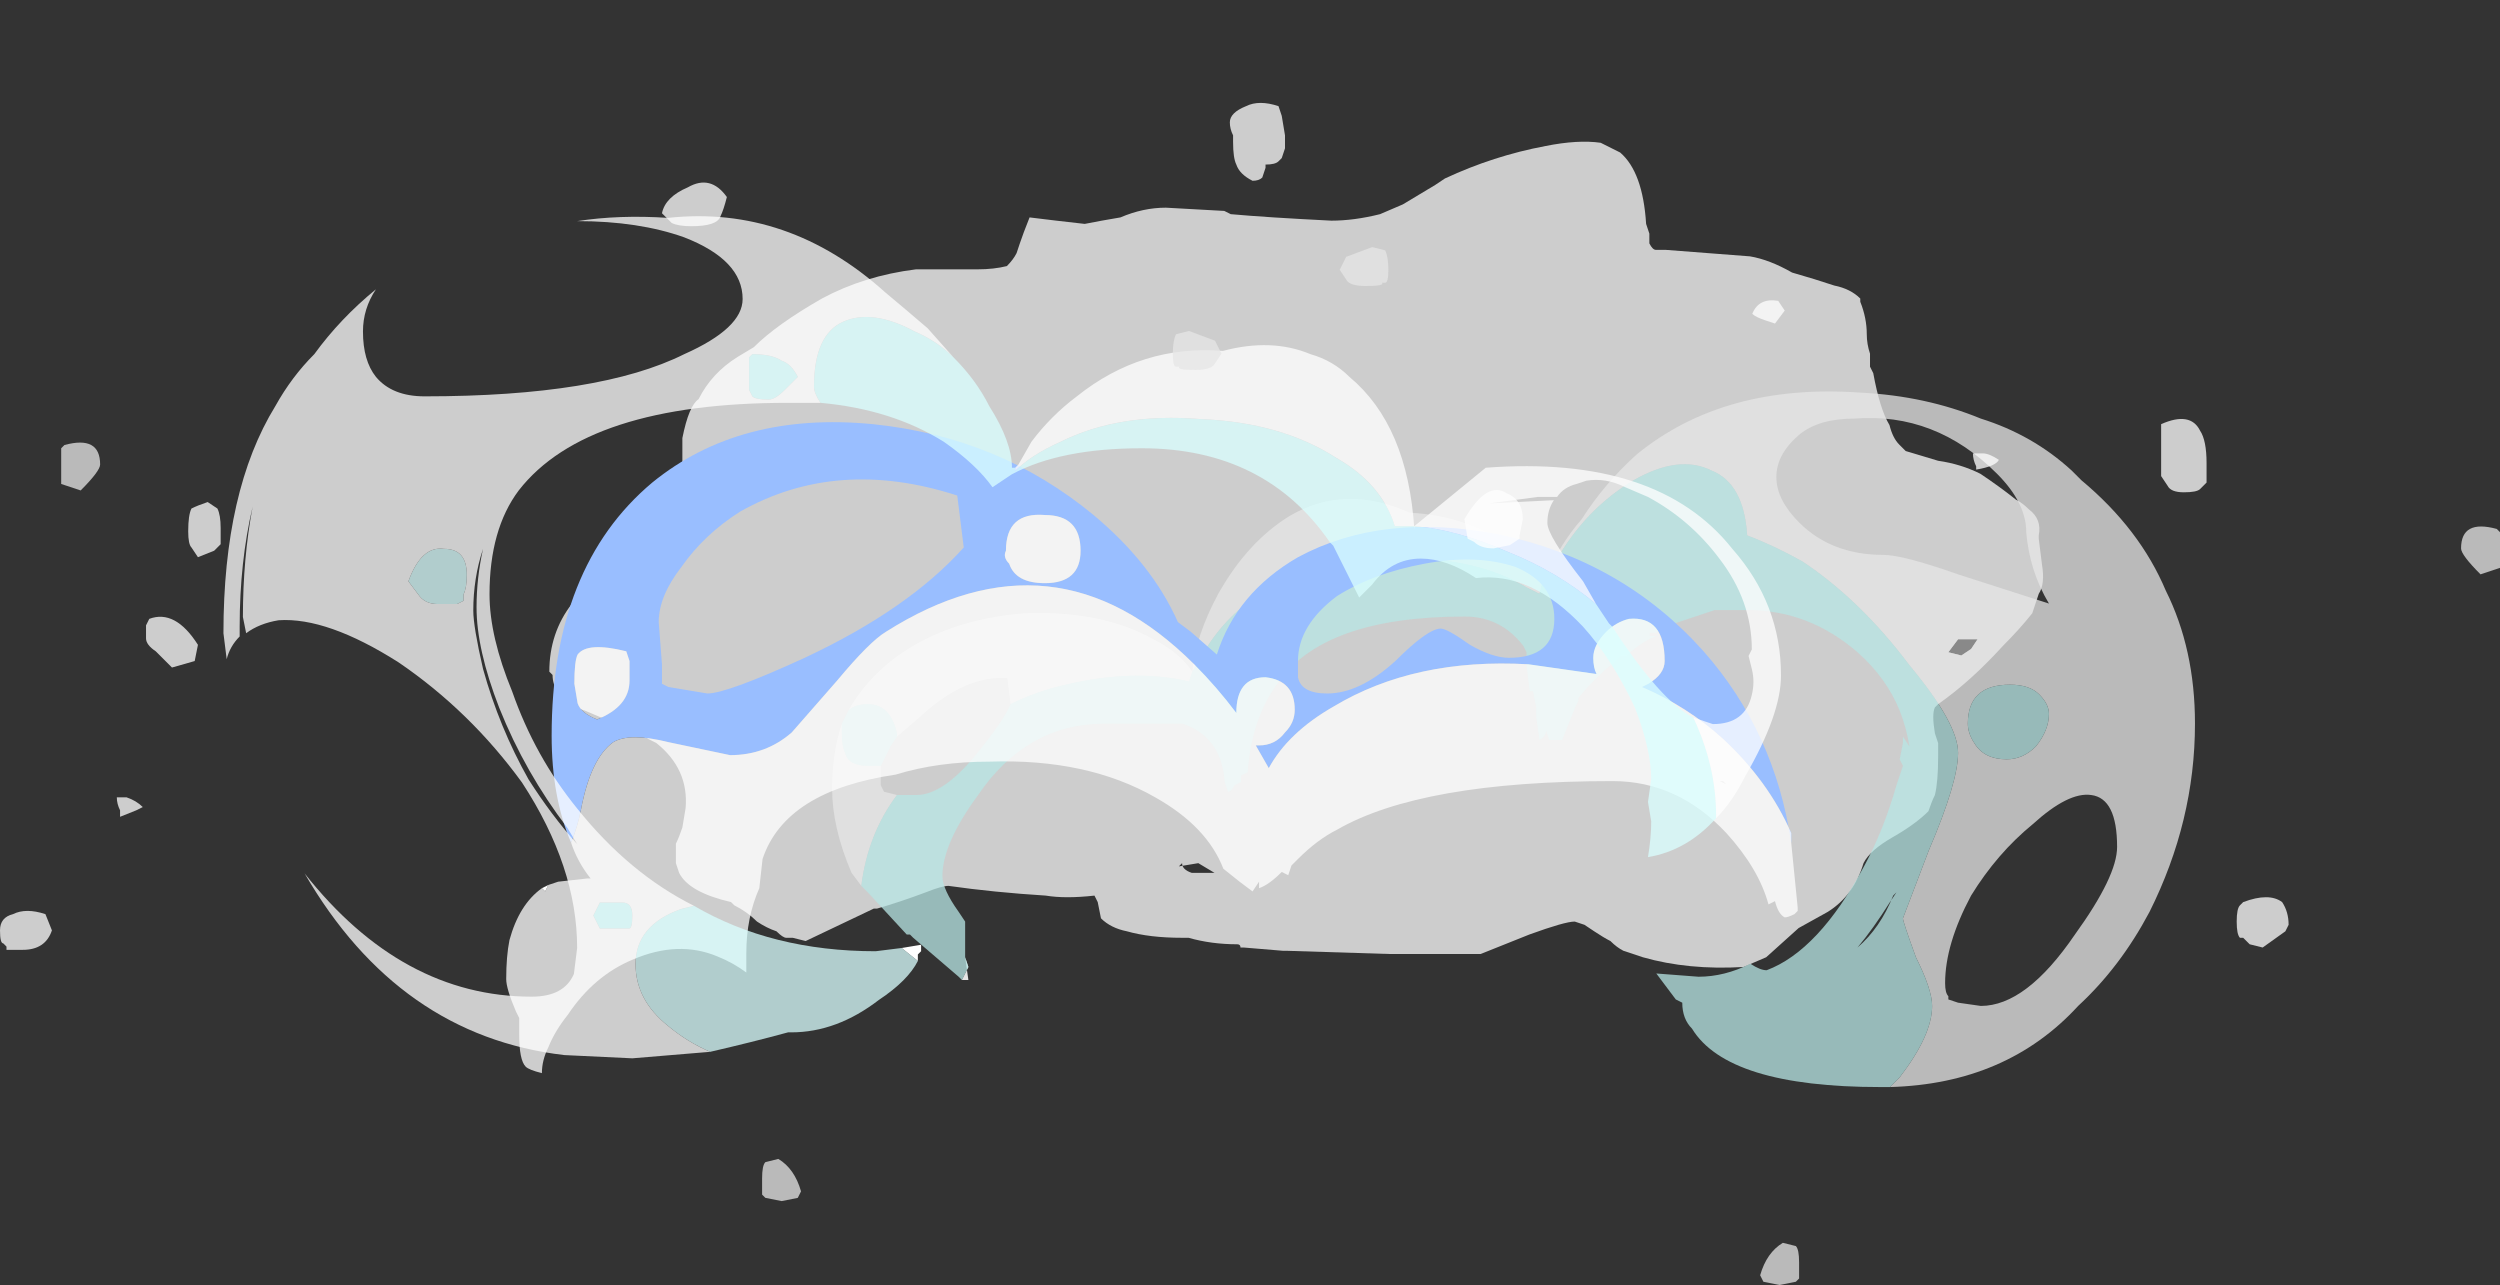 <?xml version="1.0" encoding="UTF-8" standalone="no"?>
<svg xmlns:ffdec="https://www.free-decompiler.com/flash" xmlns:xlink="http://www.w3.org/1999/xlink" ffdec:objectType="frame" height="138.6px" width="269.65px" xmlns="http://www.w3.org/2000/svg">
  <rect width="100%" height="100%" fill="#333333" stroke="none"/>
  <g transform="matrix(1.0, 0.0, 0.0, 1.0, 129.25, 115.85)">
    <use ffdec:characterId="63" height="16.3" transform="matrix(7.0, 0.0, 0.0, 7.0, -98.0, -115.85)" width="28.45" xlink:href="#morphshape0"/>
    <use ffdec:characterId="52" height="10.75" transform="matrix(7.0, 0.0, 0.0, 7.0, -39.5, -73.85)" width="21.0" xlink:href="#shape0"/>
    <use ffdec:characterId="55" height="10.05" transform="matrix(7.0, 0.0, 0.0, 7.0, -74.65, -70.45)" width="19.9" xlink:href="#shape1"/>
    <use ffdec:characterId="36" height="12.95" transform="matrix(-7.0, 0.0, 0.0, 7.0, 62.85, -92.35)" width="24.0" xlink:href="#shape2"/>
    <use ffdec:characterId="50" height="14.7" transform="matrix(7.0, 0.0, 0.0, 7.0, -2.75, -80.15)" width="20.45" xlink:href="#shape3"/>
    <use ffdec:characterId="56" height="13.05" transform="matrix(7.0, 0.0, 0.0, 7.0, -129.25, -104.75)" width="34.0" xlink:href="#shape4"/>
    <use ffdec:characterId="51" height="7.05" transform="matrix(-7.0, 0.0, 0.0, 7.0, 117.6, -63.0)" width="12.7" xlink:href="#shape5"/>
    <use ffdec:characterId="50" height="14.7" transform="matrix(-7.0, 0.0, 0.0, 7.0, 20.5, -89.2)" width="20.45" xlink:href="#shape3"/>
  </g>
  <defs>
    <g id="morphshape0" transform="matrix(1.0, 0.0, 0.0, 1.0, 14.0, 16.55)">
      <path d="M-0.25 -3.25 Q-0.25 -3.15 -0.1 -3.1 L0.25 -3.1 0.0 -3.25 -0.3 -3.2 M-9.95 -6.15 L-9.95 -6.15 Q-9.95 -5.85 -9.6 -5.65 L-9.45 -5.6 Q-9.1 -5.45 -8.75 -5.3 L-8.35 -5.1 Q-7.85 -4.7 -7.9 -4.1 L-7.95 -3.8 Q-8.0 -3.65 -8.05 -3.55 -8.05 -3.4 -8.05 -3.25 L-8.0 -3.1 Q-7.85 -2.8 -7.2 -2.65 L-7.15 -2.6 Q-6.95 -2.5 -6.8 -2.35 -6.65 -2.25 -6.5 -2.2 -6.4 -2.1 -6.35 -2.1 -6.3 -2.1 -6.25 -2.1 L-6.05 -2.05 -5.0 -2.55 -4.95 -2.55 Q-4.6 -2.65 -4.2 -2.8 -3.95 -2.9 -3.85 -2.9 -3.15 -2.8 -2.35 -2.75 -2.05 -2.7 -1.6 -2.75 L-1.55 -2.65 -1.5 -2.4 Q-1.35 -2.25 -1.1 -2.2 -0.75 -2.1 -0.25 -2.1 L-0.15 -2.1 Q0.2 -2.0 0.6 -2.0 0.65 -2.0 0.65 -1.95 L0.7 -1.95 1.3 -1.9 Q1.35 -1.9 1.35 -1.9 L2.95 -1.85 3.45 -1.85 4.2 -1.85 4.35 -1.85 5.1 -2.15 Q5.65 -2.35 5.8 -2.35 L5.95 -2.3 6.1 -2.2 Q6.25 -2.1 6.35 -2.05 6.45 -1.95 6.55 -1.9 6.7 -1.85 6.85 -1.8 7.55 -1.6 8.4 -1.65 L8.75 -1.8 9.25 -2.25 9.7 -2.5 Q10.1 -2.75 10.25 -3.25 10.35 -3.45 10.7 -3.65 11.05 -3.85 11.25 -4.05 11.3 -4.2 11.35 -4.3 11.4 -4.5 11.4 -4.9 L11.4 -5.1 11.35 -5.25 Q11.3 -5.55 11.35 -5.65 L11.4 -5.7 Q11.9 -6.05 12.4 -6.6 12.65 -6.85 12.85 -7.1 12.9 -7.25 12.95 -7.4 13.05 -7.55 13.0 -7.85 L12.95 -8.25 12.95 -8.3 Q13.0 -8.55 12.8 -8.7 12.7 -8.8 12.6 -8.85 12.35 -9.05 12.05 -9.25 11.75 -9.4 11.4 -9.45 L10.9 -9.6 10.8 -9.7 Q10.7 -9.8 10.65 -10.0 10.5 -10.25 10.4 -10.8 L10.35 -10.9 Q10.35 -11.0 10.35 -11.1 10.3 -11.25 10.3 -11.4 10.3 -11.65 10.2 -11.9 L10.2 -11.95 Q10.05 -12.1 9.8 -12.15 9.5 -12.25 9.15 -12.35 8.8 -12.55 8.5 -12.6 L7.2 -12.7 7.05 -12.7 Q7.0 -12.7 6.95 -12.8 6.95 -12.85 6.95 -12.95 L6.9 -13.1 Q6.85 -13.9 6.5 -14.2 L6.2 -14.35 Q5.85 -14.4 5.35 -14.3 4.55 -14.15 3.8 -13.8 L3.65 -13.7 Q3.4 -13.55 3.15 -13.4 L2.8 -13.25 Q2.4 -13.15 2.05 -13.15 1.05 -13.2 0.5 -13.25 L0.4 -13.3 -0.5 -13.35 Q-0.85 -13.35 -1.2 -13.2 -1.5 -13.15 -1.75 -13.1 -2.2 -13.15 -2.6 -13.2 -2.7 -12.95 -2.75 -12.8 L-2.8 -12.65 Q-2.85 -12.55 -2.95 -12.45 -3.15 -12.4 -3.4 -12.4 L-3.45 -12.4 -4.35 -12.4 Q-5.15 -12.3 -5.8 -11.95 -6.5 -11.55 -6.85 -11.2 L-7.1 -11.05 Q-7.5 -10.8 -7.7 -10.4 -7.85 -10.3 -7.95 -9.8 L-7.95 -9.35 -7.9 -9.15 Q-7.85 -8.95 -7.8 -8.75 L-7.8 -8.75 Q-7.8 -8.5 -8.1 -8.25 L-8.25 -8.1 Q-8.6 -8.05 -8.85 -7.95 -9.4 -7.7 -9.65 -7.25 -10.0 -6.8 -10.0 -6.2" fill="#ffffff" fill-opacity="0.753" fill-rule="evenodd" stroke="none"/>
      <path d="M-10.0 -6.2 Q-10.0 -6.8 -9.65 -7.25 -9.4 -7.7 -8.85 -7.95 -8.6 -8.05 -8.25 -8.1 L-8.1 -8.25 Q-7.8 -8.5 -7.8 -8.75 L-7.8 -8.75 Q-7.85 -8.95 -7.9 -9.15 L-7.95 -9.35 -7.95 -9.8 Q-7.85 -10.3 -7.7 -10.4 -7.5 -10.8 -7.1 -11.05 L-6.85 -11.2 Q-6.5 -11.55 -5.8 -11.95 -5.15 -12.3 -4.35 -12.4 L-3.45 -12.4 -3.4 -12.4 Q-3.15 -12.4 -2.95 -12.45 -2.85 -12.55 -2.8 -12.65 L-2.75 -12.8 Q-2.7 -12.95 -2.6 -13.2 -2.2 -13.15 -1.75 -13.1 -1.5 -13.15 -1.2 -13.2 -0.85 -13.35 -0.5 -13.35 L0.4 -13.3 0.5 -13.25 Q1.05 -13.2 2.05 -13.15 2.4 -13.15 2.8 -13.25 L3.15 -13.4 Q3.4 -13.55 3.65 -13.7 L3.8 -13.8 Q4.55 -14.15 5.35 -14.3 5.85 -14.4 6.2 -14.35 L6.5 -14.2 Q6.85 -13.9 6.9 -13.1 L6.95 -12.95 Q6.95 -12.85 6.95 -12.8 7.0 -12.7 7.05 -12.7 L7.2 -12.7 8.5 -12.6 Q8.8 -12.55 9.15 -12.35 9.5 -12.25 9.8 -12.15 10.05 -12.1 10.2 -11.95 L10.2 -11.9 Q10.3 -11.65 10.3 -11.4 10.3 -11.25 10.35 -11.1 10.35 -11.0 10.35 -10.9 L10.4 -10.8 Q10.5 -10.25 10.65 -10.0 10.7 -9.8 10.8 -9.7 L10.9 -9.6 11.4 -9.45 Q11.75 -9.4 12.05 -9.25 12.35 -9.05 12.6 -8.85 12.7 -8.8 12.8 -8.7 13.0 -8.55 12.95 -8.3 L12.95 -8.25 13.0 -7.85 Q13.05 -7.55 12.95 -7.4 12.9 -7.25 12.85 -7.1 12.65 -6.85 12.4 -6.6 11.9 -6.05 11.4 -5.7 L11.35 -5.65 Q11.3 -5.55 11.35 -5.25 L11.4 -5.1 11.4 -4.9 Q11.4 -4.5 11.35 -4.3 11.3 -4.2 11.25 -4.05 11.05 -3.85 10.7 -3.65 10.35 -3.45 10.25 -3.25 10.1 -2.75 9.7 -2.5 L9.25 -2.25 8.75 -1.8 8.4 -1.65 Q7.55 -1.6 6.85 -1.8 6.7 -1.85 6.55 -1.9 6.45 -1.95 6.35 -2.05 6.25 -2.1 6.1 -2.2 L5.95 -2.3 5.8 -2.35 Q5.65 -2.35 5.1 -2.15 L4.35 -1.85 4.2 -1.85 3.45 -1.85 2.95 -1.85 1.35 -1.9 Q1.35 -1.9 1.3 -1.9 L0.7 -1.95 0.65 -1.95 Q0.65 -2.0 0.6 -2.0 0.2 -2.0 -0.15 -2.1 L-0.25 -2.1 Q-0.75 -2.1 -1.1 -2.2 -1.35 -2.25 -1.5 -2.4 L-1.55 -2.65 -1.6 -2.75 Q-2.05 -2.7 -2.35 -2.75 -3.15 -2.8 -3.85 -2.9 -3.95 -2.9 -4.2 -2.8 -4.6 -2.65 -4.95 -2.55 L-5.0 -2.55 -6.05 -2.05 -6.25 -2.1 Q-6.3 -2.1 -6.35 -2.1 -6.4 -2.1 -6.5 -2.2 -6.65 -2.25 -6.8 -2.35 -6.95 -2.5 -7.15 -2.6 L-7.2 -2.65 Q-7.85 -2.8 -8.0 -3.1 L-8.05 -3.25 Q-8.05 -3.4 -8.05 -3.55 -8.0 -3.65 -7.95 -3.8 L-7.9 -4.1 Q-7.85 -4.7 -8.35 -5.1 L-8.75 -5.3 Q-9.1 -5.45 -9.45 -5.6 L-9.6 -5.65 Q-9.95 -5.85 -9.95 -6.15 L-9.95 -6.15 M-0.3 -3.2 L0.0 -3.25 0.25 -3.1 -0.1 -3.1 Q-0.25 -3.15 -0.25 -3.25" fill="none" stroke="#000000" stroke-linecap="round" stroke-linejoin="round" stroke-opacity="0.0" stroke-width="0.0"/>
    </g>
    <g id="shape0" transform="matrix(1.0, 0.0, 0.0, 1.0, 11.05, 9.0)">
      <path d="M-9.0 -0.25 L-8.95 0.1 -9.05 0.1 -9.1 0.05 -9.05 0.1 -8.95 -0.1 -9.0 -0.25" fill="#e5e5e5" fill-rule="evenodd" stroke="none"/>
      <path d="M6.6 -5.15 L6.5 -5.0 6.35 -4.9 6.15 -4.95 6.3 -5.15 6.6 -5.15" fill="#898989" fill-rule="evenodd" stroke="none"/>
      <path d="M-0.05 -6.1 Q0.15 -6.6 0.5 -7.0 0.85 -7.55 1.35 -8.0 2.7 -9.1 4.8 -8.95 5.8 -8.9 6.65 -8.55 7.45 -8.3 8.05 -7.75 L8.2 -7.6 Q9.1 -6.85 9.5 -5.9 9.95 -5.0 9.95 -3.85 9.95 -2.35 9.25 -0.95 8.8 -0.1 8.15 0.5 7.05 1.7 5.25 1.75 L5.4 1.6 Q5.9 0.95 5.9 0.5 5.9 0.25 5.65 -0.25 5.45 -0.8 5.45 -0.85 L5.85 -1.9 Q6.3 -2.95 6.3 -3.4 6.3 -3.85 5.55 -4.75 4.8 -5.75 3.9 -6.35 3.45 -6.6 3.05 -6.75 3.0 -7.55 2.5 -7.75 2.0 -8.0 1.3 -7.6 0.55 -7.15 0.1 -6.35 L-0.05 -6.1 M-10.6 -1.35 L-10.75 -1.55 Q-11.05 -2.25 -11.05 -2.85 -11.05 -3.4 -10.9 -3.85 L-10.9 -3.7 Q-10.9 -3.5 -10.85 -3.4 -10.8 -3.2 -10.5 -3.2 L-10.3 -3.2 -10.3 -2.9 -10.25 -2.8 -10.05 -2.75 Q-10.5 -2.15 -10.6 -1.35 M-10.8 -4.05 Q-10.55 -4.5 -10.1 -4.85 -9.3 -5.45 -8.1 -5.55 -6.9 -5.6 -6.1 -5.15 -5.7 -4.95 -5.5 -4.65 -5.45 -5.2 -5.1 -5.85 -4.65 -6.65 -4.0 -7.05 -3.15 -7.55 -2.15 -7.1 -1.15 -7.05 -0.45 -6.45 L-0.1 -6.05 -0.15 -5.85 -0.35 -5.95 Q-1.1 -6.4 -2.25 -6.4 L-2.95 -6.35 Q-3.05 -6.4 -3.15 -6.45 L-3.25 -6.45 -3.2 -6.3 Q-4.7 -6.05 -5.35 -4.9 L-5.5 -4.65 -5.55 -4.5 Q-6.4 -4.7 -7.45 -4.45 -7.9 -4.35 -8.3 -4.15 L-8.35 -4.55 Q-9.0 -4.6 -9.7 -3.95 L-10.05 -3.65 -10.05 -3.7 Q-10.15 -4.15 -10.5 -4.15 -10.7 -4.15 -10.8 -4.05 M4.7 -8.55 Q4.15 -8.55 3.85 -8.3 3.5 -8.0 3.5 -7.65 3.5 -7.3 3.85 -6.95 4.35 -6.45 5.15 -6.45 5.45 -6.45 6.3 -6.15 L7.7 -5.7 Q7.4 -6.2 7.35 -6.8 7.35 -7.25 6.9 -7.7 5.95 -8.65 4.7 -8.55 M6.6 -5.15 L6.3 -5.15 6.15 -4.95 6.35 -4.9 6.5 -5.0 6.6 -5.15 M6.45 -3.85 Q6.45 -3.7 6.55 -3.55 6.7 -3.3 7.05 -3.3 7.3 -3.3 7.5 -3.5 7.7 -3.75 7.7 -4.0 7.7 -4.15 7.55 -4.3 7.4 -4.45 7.1 -4.45 6.45 -4.45 6.45 -3.85 M7.45 -2.3 Q6.9 -1.85 6.5 -1.2 6.1 -0.45 6.1 0.15 6.1 0.3 6.15 0.35 L6.15 0.4 6.3 0.45 6.65 0.5 Q7.35 0.5 8.1 -0.6 8.75 -1.5 8.75 -1.95 8.75 -2.7 8.35 -2.75 8.0 -2.8 7.45 -2.3" fill="#e5e5e5" fill-opacity="0.753" fill-rule="evenodd" stroke="none"/>
      <path d="M5.25 1.75 L5.1 1.75 Q2.75 1.75 2.2 0.85 2.05 0.7 2.05 0.45 L1.95 0.4 1.65 0.0 2.3 0.05 Q2.7 0.05 3.1 -0.15 3.25 -0.05 3.35 -0.05 4.15 -0.35 4.85 -1.65 5.15 -2.2 5.35 -2.9 L5.45 -3.2 5.4 -3.3 5.45 -3.55 5.45 -3.65 5.55 -3.5 Q5.5 -3.8 5.4 -4.05 5.2 -4.55 4.75 -4.95 4.0 -5.6 3.05 -5.6 L2.55 -5.6 1.8 -5.35 1.75 -5.3 1.7 -5.3 1.65 -5.25 1.55 -5.25 1.55 -5.2 1.65 -5.2 Q1.4 -5.1 1.2 -4.9 L1.1 -4.9 1.0 -4.8 Q0.7 -4.55 0.45 -4.25 L0.45 -4.2 0.4 -4.1 0.2 -3.6 0.0 -3.6 -0.05 -3.75 Q-0.05 -3.65 -0.15 -3.6 L-0.2 -3.95 -0.2 -4.1 -0.25 -4.35 -0.3 -4.35 -0.35 -4.75 -0.35 -4.95 -0.4 -5.05 Q-0.75 -5.5 -1.3 -5.5 -3.5 -5.5 -4.2 -4.45 -4.6 -3.9 -4.65 -3.05 L-4.65 -3.1 -4.75 -3.05 -4.75 -2.95 -4.85 -2.9 Q-4.9 -2.8 -4.95 -2.8 L-5.0 -2.95 Q-5.05 -3.65 -5.65 -3.85 L-6.85 -3.85 Q-8.05 -3.85 -8.8 -2.75 -9.35 -2.0 -9.35 -1.5 -9.35 -1.3 -9.1 -0.95 L-9.0 -0.8 -9.0 -0.25 -8.95 -0.1 -9.05 0.1 -9.1 0.05 -9.8 -0.55 -9.85 -0.6 -9.9 -0.6 -10.5 -1.25 -10.6 -1.35 Q-10.5 -2.15 -10.05 -2.75 L-9.75 -2.75 Q-9.35 -2.75 -8.85 -3.35 -8.4 -3.9 -8.3 -4.15 -7.9 -4.35 -7.45 -4.45 -6.4 -4.7 -5.55 -4.5 L-5.5 -4.65 -5.35 -4.9 Q-4.7 -6.05 -3.2 -6.3 L-3.2 -6.25 -3.1 -6.2 -2.95 -6.3 -2.95 -6.35 -2.25 -6.4 Q-1.1 -6.4 -0.35 -5.95 L-0.15 -5.85 -0.1 -6.05 -0.05 -6.05 -0.05 -6.1 0.1 -6.35 Q0.55 -7.15 1.3 -7.6 2.0 -8.0 2.5 -7.75 3.0 -7.55 3.05 -6.75 3.45 -6.6 3.9 -6.35 4.8 -5.75 5.55 -4.75 6.3 -3.85 6.3 -3.4 6.3 -2.95 5.85 -1.9 L5.45 -0.85 Q5.45 -0.8 5.65 -0.25 5.9 0.25 5.9 0.5 5.9 0.95 5.4 1.6 L5.25 1.75 M-10.9 -3.85 Q-10.85 -3.95 -10.8 -4.05 -10.7 -4.15 -10.5 -4.15 -10.15 -4.15 -10.05 -3.7 L-10.05 -3.65 -10.15 -3.5 -10.3 -3.2 -10.5 -3.2 Q-10.8 -3.2 -10.85 -3.4 -10.9 -3.5 -10.9 -3.7 L-10.9 -3.85 M0.1 -6.25 L0.0 -5.95 0.0 -5.9 0.15 -6.3 0.1 -6.25 M5.3 -1.2 L5.35 -1.25 5.25 -1.1 Q5.0 -0.7 4.75 -0.4 5.1 -0.7 5.3 -1.2 M6.45 -3.85 Q6.45 -4.45 7.1 -4.45 7.4 -4.45 7.55 -4.3 7.7 -4.15 7.7 -4.0 7.7 -3.75 7.5 -3.5 7.3 -3.3 7.05 -3.3 6.7 -3.3 6.55 -3.55 6.45 -3.7 6.45 -3.85" fill="#b7e5e4" fill-opacity="0.753" fill-rule="evenodd" stroke="none"/>
    </g>
    <g id="shape1" transform="matrix(1.0, 0.0, 0.0, 1.0, 9.95, 10.05)">
      <path d="M-9.4 -2.85 L-9.3 -2.9 -9.35 -2.8 -9.4 -2.85" fill="#ffffff" fill-rule="evenodd" stroke="none"/>
      <path d="M4.2 -7.85 Q3.4 -7.7 2.85 -7.35 2.25 -6.9 2.25 -6.35 L2.25 -6.1 Q2.3 -5.85 2.7 -5.85 3.2 -5.85 3.75 -6.35 4.25 -6.85 4.45 -6.85 4.55 -6.85 4.9 -6.6 5.25 -6.4 5.5 -6.4 6.2 -6.4 6.2 -7.0 6.2 -7.55 5.6 -7.8 5.0 -8.0 4.2 -7.85 M-8.95 -3.55 Q-9.25 -4.25 -9.25 -5.2 -9.25 -7.8 -7.7 -9.1 -6.35 -10.2 -4.3 -10.0 -2.35 -9.8 -0.9 -8.6 0.0 -7.85 0.4 -6.95 L0.6 -6.8 1.0 -6.45 Q1.3 -7.4 2.25 -7.95 3.55 -8.65 5.35 -8.3 7.25 -7.9 8.5 -6.5 9.6 -5.25 9.85 -3.55 L9.85 -3.7 Q9.5 -4.5 8.8 -5.15 8.25 -5.65 7.55 -5.95 L7.65 -6.0 Q7.9 -6.15 7.9 -6.35 7.9 -7.05 7.35 -7.0 7.15 -6.95 7.0 -6.8 6.8 -6.6 6.8 -6.4 6.8 -6.25 6.85 -6.15 L5.8 -6.3 Q4.05 -6.4 2.8 -5.65 2.1 -5.25 1.8 -4.7 L1.6 -5.05 1.65 -5.05 Q1.9 -5.05 2.05 -5.25 2.2 -5.4 2.2 -5.6 2.2 -6.05 1.75 -6.1 1.3 -6.1 1.3 -5.55 1.0 -5.95 0.65 -6.3 -1.5 -8.45 -4.1 -6.8 -4.35 -6.65 -4.85 -6.05 L-5.55 -5.25 Q-5.95 -4.9 -6.5 -4.9 L-7.45 -5.1 Q-8.05 -5.25 -8.3 -5.1 -8.65 -4.85 -8.8 -4.05 -8.85 -3.8 -8.95 -3.55 M-2.9 -8.1 L-3.0 -8.9 Q-4.85 -9.5 -6.35 -8.65 -6.9 -8.3 -7.25 -7.8 -7.6 -7.35 -7.6 -6.95 L-7.55 -6.3 -7.55 -6.0 -7.45 -5.95 -6.85 -5.85 Q-6.55 -5.85 -5.35 -6.4 -3.75 -7.15 -2.9 -8.1 M-8.05 -6.35 L-8.1 -6.5 Q-8.7 -6.65 -8.85 -6.45 -8.9 -6.35 -8.9 -6.0 L-8.85 -5.7 Q-8.8 -5.55 -8.55 -5.45 -8.05 -5.65 -8.05 -6.05 L-8.05 -6.35 M-1.1 -8.05 Q-1.1 -8.6 -1.65 -8.6 -2.25 -8.65 -2.25 -8.05 -2.3 -7.95 -2.2 -7.85 -2.1 -7.55 -1.65 -7.55 -1.1 -7.55 -1.1 -8.05" fill="#99beff" fill-rule="evenodd" stroke="none"/>
      <path d="M9.85 -3.55 L9.95 -2.55 9.95 -2.5 9.9 -2.45 Q9.8 -2.4 9.75 -2.4 9.65 -2.45 9.6 -2.65 L9.5 -2.6 Q9.35 -3.15 8.85 -3.7 8.1 -4.5 7.1 -4.5 4.15 -4.5 2.85 -3.75 2.55 -3.6 2.25 -3.3 L2.15 -3.2 2.1 -3.05 2.0 -3.1 Q1.8 -2.9 1.65 -2.85 L1.65 -2.95 1.55 -2.8 1.35 -2.95 1.1 -3.15 Q0.85 -3.8 0.05 -4.25 -1.0 -4.85 -2.5 -4.8 -3.3 -4.8 -3.95 -4.6 -5.65 -4.35 -6.0 -3.3 L-6.05 -2.85 Q-6.25 -2.4 -6.25 -1.85 L-6.25 -1.55 Q-6.45 -1.7 -6.7 -1.8 -7.3 -2.05 -8.0 -1.75 -8.6 -1.5 -9.0 -0.9 -9.2 -0.65 -9.3 -0.4 -9.4 -0.2 -9.4 0.0 -9.6 -0.05 -9.65 -0.1 -9.75 -0.2 -9.75 -0.6 L-9.75 -0.85 -9.8 -0.95 Q-9.95 -1.3 -9.95 -1.45 -9.95 -1.8 -9.9 -2.05 -9.75 -2.6 -9.4 -2.85 L-9.35 -2.8 -9.3 -2.9 -9.15 -2.95 -8.7 -3.0 -8.65 -3.0 Q-8.85 -3.25 -8.95 -3.55 -8.85 -3.8 -8.8 -4.05 -8.65 -4.85 -8.3 -5.1 -8.05 -5.25 -7.45 -5.1 L-6.5 -4.9 Q-5.95 -4.9 -5.55 -5.25 L-4.85 -6.05 Q-4.35 -6.65 -4.1 -6.8 -1.5 -8.45 0.65 -6.3 1.0 -5.95 1.3 -5.55 1.3 -6.1 1.75 -6.1 2.2 -6.05 2.2 -5.6 2.2 -5.4 2.05 -5.25 1.9 -5.05 1.65 -5.05 L1.6 -5.05 1.8 -4.7 Q2.1 -5.25 2.8 -5.65 4.05 -6.4 5.8 -6.3 L6.85 -6.15 Q6.8 -6.25 6.8 -6.4 6.8 -6.6 7.0 -6.8 7.15 -6.95 7.35 -7.0 7.9 -7.05 7.9 -6.35 7.9 -6.15 7.65 -6.0 L7.55 -5.95 Q8.25 -5.65 8.8 -5.15 9.5 -4.5 9.85 -3.7 L9.85 -3.55 M8.8 -4.5 L8.75 -4.5 8.85 -4.45 8.8 -4.5 M-1.1 -8.05 Q-1.1 -7.55 -1.65 -7.55 -2.1 -7.55 -2.2 -7.85 -2.3 -7.95 -2.25 -8.05 -2.25 -8.65 -1.65 -8.6 -1.1 -8.6 -1.1 -8.05 M-8.05 -6.35 L-8.05 -6.05 Q-8.05 -5.65 -8.55 -5.45 -8.8 -5.55 -8.85 -5.7 L-8.9 -6.0 Q-8.9 -6.35 -8.85 -6.45 -8.7 -6.65 -8.1 -6.5 L-8.05 -6.35" fill="#ffffff" fill-opacity="0.753" fill-rule="evenodd" stroke="none"/>
    </g>
    <g id="shape2" transform="matrix(1.0, 0.0, 0.0, 1.0, 11.85, 10.35)">
      <path d="M1.45 1.1 L1.45 1.0 1.4 0.95 1.4 0.85 1.7 0.9 1.45 1.1" fill="#ffffff" fill-rule="evenodd" stroke="none"/>
      <path d="M0.9 -8.2 Q1.15 -8.45 1.5 -8.6 2.15 -8.95 2.6 -8.75 3.05 -8.55 3.05 -7.75 3.05 -7.65 2.95 -7.5 1.85 -7.4 1.05 -6.9 0.55 -6.55 0.3 -6.2 L0.0 -6.4 Q-0.75 -6.8 -2.0 -6.8 -3.9 -6.8 -4.9 -5.35 L-4.95 -5.3 -5.35 -4.5 -5.55 -4.7 Q-5.85 -5.1 -6.3 -5.1 -6.7 -5.1 -7.15 -4.8 -8.0 -4.9 -8.8 -4.05 -9.25 -3.55 -9.6 -2.8 -9.85 -2.15 -9.85 -1.7 L-9.8 -1.35 -9.85 -1.05 Q-9.85 -0.8 -9.8 -0.5 -10.4 -0.6 -10.85 -1.1 L-10.85 -1.15 Q-10.85 -1.9 -10.5 -2.65 -10.0 -2.9 -9.25 -4.05 L-9.2 -4.1 -9.0 -4.4 Q-8.4 -4.9 -7.65 -5.2 -6.85 -5.55 -6.2 -5.6 L-5.9 -5.6 Q-5.7 -6.25 -5.0 -6.65 -4.15 -7.2 -2.9 -7.25 -1.65 -7.35 -0.75 -6.9 -0.3 -6.7 -0.05 -6.45 L-0.05 -6.5 0.0 -6.5 Q0.0 -6.9 0.35 -7.45 0.55 -7.85 0.9 -8.2 M4.9 0.25 L5.1 0.3 Q5.8 0.55 5.8 1.15 5.8 1.7 5.3 2.1 5.0 2.35 4.65 2.5 4.0 2.35 3.45 2.2 L3.4 2.2 Q2.7 2.2 2.05 1.7 1.6 1.4 1.45 1.1 L1.7 0.9 2.1 0.95 Q3.7 0.95 4.9 0.25 M-6.2 -5.55 L-6.2 -5.6 -6.2 -5.55 M4.05 -8.0 L4.05 -7.7 4.0 -7.6 Q3.95 -7.55 3.75 -7.55 3.65 -7.55 3.5 -7.7 L3.3 -7.9 Q3.4 -8.1 3.55 -8.15 3.7 -8.25 4.0 -8.25 L4.05 -8.2 Q4.05 -8.15 4.05 -8.0 M9.3 -4.75 L9.15 -4.55 Q9.05 -4.4 8.85 -4.4 L8.55 -4.4 8.45 -4.45 8.45 -4.55 Q8.4 -4.65 8.4 -4.85 8.4 -5.25 8.75 -5.25 9.1 -5.3 9.3 -4.75 M6.45 0.4 L6.35 0.6 5.9 0.6 Q5.85 0.6 5.85 0.4 5.85 0.2 6.0 0.2 L6.35 0.2 6.45 0.4" fill="#d9fffe" fill-opacity="0.753" fill-rule="evenodd" stroke="none"/>
      <path d="M0.9 -8.2 L1.3 -8.65 Q1.65 -8.95 1.95 -9.2 3.45 -10.55 5.3 -10.35 6.05 -10.4 6.7 -10.3 5.75 -10.3 5.05 -10.05 4.15 -9.7 4.15 -9.1 4.15 -8.65 5.05 -8.25 6.35 -7.6 9.05 -7.6 9.55 -7.6 9.8 -7.9 10.0 -8.15 10.0 -8.6 10.0 -8.95 9.8 -9.25 10.35 -8.8 10.75 -8.25 11.1 -7.9 11.35 -7.45 12.15 -6.15 12.15 -3.95 L12.1 -3.55 Q12.05 -3.75 11.9 -3.9 L11.9 -4.05 Q11.9 -5.05 11.7 -5.9 11.85 -5.1 11.85 -4.2 L11.8 -3.95 Q11.6 -4.1 11.3 -4.15 10.55 -4.2 9.45 -3.5 8.35 -2.75 7.55 -1.65 6.7 -0.35 6.7 0.9 L6.75 1.3 Q6.9 1.65 7.4 1.65 9.4 1.65 10.9 -0.25 9.45 2.25 6.9 2.55 L5.85 2.6 4.65 2.5 Q5.0 2.35 5.3 2.1 5.8 1.7 5.8 1.15 5.8 0.55 5.1 0.3 L4.9 0.25 Q5.9 -0.25 6.7 -1.25 7.35 -2.05 7.7 -3.05 8.05 -3.9 8.05 -4.55 8.05 -5.55 7.6 -6.15 6.55 -7.5 3.45 -7.5 L2.95 -7.5 Q3.05 -7.65 3.05 -7.75 3.05 -8.55 2.6 -8.75 2.15 -8.95 1.5 -8.6 1.15 -8.45 0.9 -8.2 M-0.05 -6.5 L-0.05 -6.45 Q-0.3 -6.7 -0.75 -6.9 -1.65 -7.35 -2.9 -7.25 -4.15 -7.2 -5.0 -6.65 -5.7 -6.25 -5.9 -5.6 L-6.2 -5.6 -6.2 -5.55 Q-6.1 -7.15 -5.2 -7.9 -4.95 -8.15 -4.6 -8.25 -4.0 -8.5 -3.25 -8.3 -2.0 -8.4 -1.0 -7.6 -0.6 -7.3 -0.3 -6.9 L-0.1 -6.55 -0.05 -6.5 M-6.2 -5.6 Q-6.85 -5.55 -7.65 -5.2 -8.4 -4.9 -9.0 -4.4 L-8.8 -4.75 Q-8.25 -5.45 -8.25 -5.65 -8.25 -5.85 -8.35 -6.0 L-7.35 -5.95 -8.1 -6.05 -8.4 -6.05 Q-8.5 -6.2 -8.7 -6.25 L-8.85 -6.3 Q-9.15 -6.35 -9.45 -6.2 L-9.8 -6.05 Q-10.45 -5.7 -10.9 -5.1 -11.4 -4.45 -11.4 -3.7 L-11.35 -3.6 -11.4 -3.4 Q-11.45 -3.2 -11.4 -3.0 -11.3 -2.55 -10.8 -2.55 L-10.5 -2.65 Q-10.85 -1.9 -10.85 -1.15 L-10.85 -1.1 Q-11.1 -1.35 -11.3 -1.75 -11.85 -2.7 -11.85 -3.3 -11.85 -4.4 -11.1 -5.25 -9.95 -6.7 -7.3 -6.5 L-6.2 -5.6 M9.3 -4.75 Q9.1 -5.3 8.75 -5.25 8.4 -5.25 8.4 -4.85 8.4 -4.65 8.45 -4.55 L8.45 -4.45 8.55 -4.4 8.85 -4.4 Q9.05 -4.4 9.15 -4.55 L9.3 -4.75 M4.05 -8.0 Q4.05 -8.15 4.05 -8.2 L4.0 -8.25 Q3.7 -8.25 3.55 -8.15 3.4 -8.1 3.3 -7.9 L3.5 -7.7 Q3.65 -7.55 3.75 -7.55 3.95 -7.55 4.0 -7.6 L4.05 -7.7 4.05 -8.0 M8.25 -4.35 Q8.25 -3.7 7.9 -2.8 7.5 -1.8 6.85 -0.95 L6.7 -0.7 Q7.1 -1.15 7.45 -1.7 7.9 -2.5 8.15 -3.4 8.3 -4.05 8.3 -4.3 8.3 -4.8 8.15 -5.25 8.25 -4.8 8.25 -4.35 M6.45 0.4 L6.35 0.2 6.0 0.2 Q5.85 0.2 5.85 0.4 5.85 0.6 5.9 0.6 L6.35 0.6 6.45 0.4" fill="#ffffff" fill-opacity="0.753" fill-rule="evenodd" stroke="none"/>
    </g>
    <g id="shape3" transform="matrix(1.0, 0.0, 0.0, 1.0, 5.8, 9.9)">
      <path d="M14.65 -6.8 Q14.65 -6.75 14.65 -6.55 L14.65 -6.25 14.35 -6.15 Q14.05 -6.45 14.05 -6.55 14.05 -7.0 14.6 -6.85 L14.65 -6.8 M3.8 4.2 Q3.85 4.25 3.85 4.45 3.85 4.75 3.85 4.7 L3.8 4.75 3.55 4.8 3.3 4.75 3.25 4.65 Q3.35 4.3 3.6 4.15 L3.8 4.2 M-5.15 -9.75 L-5.05 -9.55 -5.15 -9.4 Q-5.2 -9.3 -5.45 -9.3 -5.75 -9.3 -5.7 -9.35 L-5.75 -9.35 Q-5.8 -9.35 -5.8 -9.55 -5.8 -9.75 -5.75 -9.85 L-5.55 -9.9 -5.15 -9.75" fill="#e5e5e5" fill-opacity="0.753" fill-rule="evenodd" stroke="none"/>
    </g>
    <g id="shape4" transform="matrix(1.0, 0.0, 0.0, 1.0, 17.75, 14.95)">
      <path d="M1.2 -14.65 Q1.2 -14.8 1.45 -14.9 1.65 -15.0 1.95 -14.9 L2.0 -14.75 2.05 -14.45 2.05 -14.25 2.0 -14.1 1.95 -14.05 Q1.9 -14.0 1.75 -14.0 L1.75 -13.95 1.7 -13.8 Q1.65 -13.75 1.55 -13.75 1.35 -13.85 1.3 -14.0 1.25 -14.1 1.25 -14.35 L1.25 -14.45 Q1.2 -14.55 1.2 -14.65 M9.75 -11.75 L9.6 -11.55 9.45 -11.6 Q9.3 -11.65 9.25 -11.7 9.35 -11.95 9.65 -11.9 L9.75 -11.75 M12.8 -9.55 Q12.9 -9.55 13.05 -9.45 13.0 -9.35 12.7 -9.3 L12.7 -9.35 Q12.65 -9.45 12.65 -9.55 L12.8 -9.55 M16.15 -9.0 Q16.1 -8.95 15.9 -8.95 15.7 -8.95 15.65 -9.05 L15.55 -9.2 15.55 -10.0 Q16.0 -10.2 16.15 -9.9 16.25 -9.75 16.25 -9.4 L16.25 -9.1 16.15 -9.0 M-14.55 -8.8 L-14.4 -8.7 Q-14.35 -8.6 -14.35 -8.4 L-14.35 -8.15 -14.45 -8.05 -14.7 -7.95 -14.8 -8.1 Q-14.85 -8.15 -14.85 -8.35 -14.85 -8.6 -14.8 -8.7 -14.7 -8.75 -14.55 -8.8 M-17.65 -1.9 L-17.65 -1.95 -17.7 -2.0 Q-17.75 -2.0 -17.75 -2.2 -17.75 -2.4 -17.55 -2.45 -17.35 -2.55 -17.05 -2.45 L-16.95 -2.2 Q-17.05 -1.9 -17.4 -1.9 L-17.65 -1.9 M-14.75 -6.35 L-15.1 -6.25 -15.35 -6.5 Q-15.5 -6.6 -15.5 -6.7 L-15.5 -6.9 -15.45 -7.0 Q-15.05 -7.15 -14.7 -6.6 L-14.75 -6.35 M-15.95 -4.25 L-15.8 -4.25 Q-15.65 -4.2 -15.55 -4.1 L-15.65 -4.05 -15.9 -3.95 -15.9 -4.05 Q-15.95 -4.15 -15.95 -4.25 M-6.65 -13.2 Q-6.7 -13.05 -7.1 -13.05 -7.3 -13.05 -7.4 -13.1 L-7.55 -13.25 Q-7.5 -13.5 -7.15 -13.65 -6.8 -13.85 -6.55 -13.5 -6.6 -13.3 -6.65 -13.2" fill="#ffffff" fill-opacity="0.753" fill-rule="evenodd" stroke="none"/>
    </g>
    <g id="shape5" transform="matrix(1.0, 0.0, 0.0, 1.0, 7.5, 11.05)">
      <path d="M4.5 -10.2 L4.35 -10.3 4.35 -10.35 4.3 -10.6 Q4.3 -10.9 4.55 -11.0 4.85 -11.2 5.2 -10.6 L5.15 -10.3 5.05 -10.25 Q4.95 -10.15 4.75 -10.15 L4.5 -10.2 M-7.5 -4.35 Q-7.5 -4.55 -7.4 -4.7 -7.2 -4.85 -6.8 -4.7 L-6.75 -4.65 Q-6.7 -4.6 -6.7 -4.4 -6.7 -4.2 -6.75 -4.15 L-6.8 -4.15 -6.9 -4.05 -7.1 -4.0 -7.45 -4.25 -7.5 -4.35" fill="#ffffff" fill-opacity="0.753" fill-rule="evenodd" stroke="none"/>
    </g>
  </defs>
</svg>
